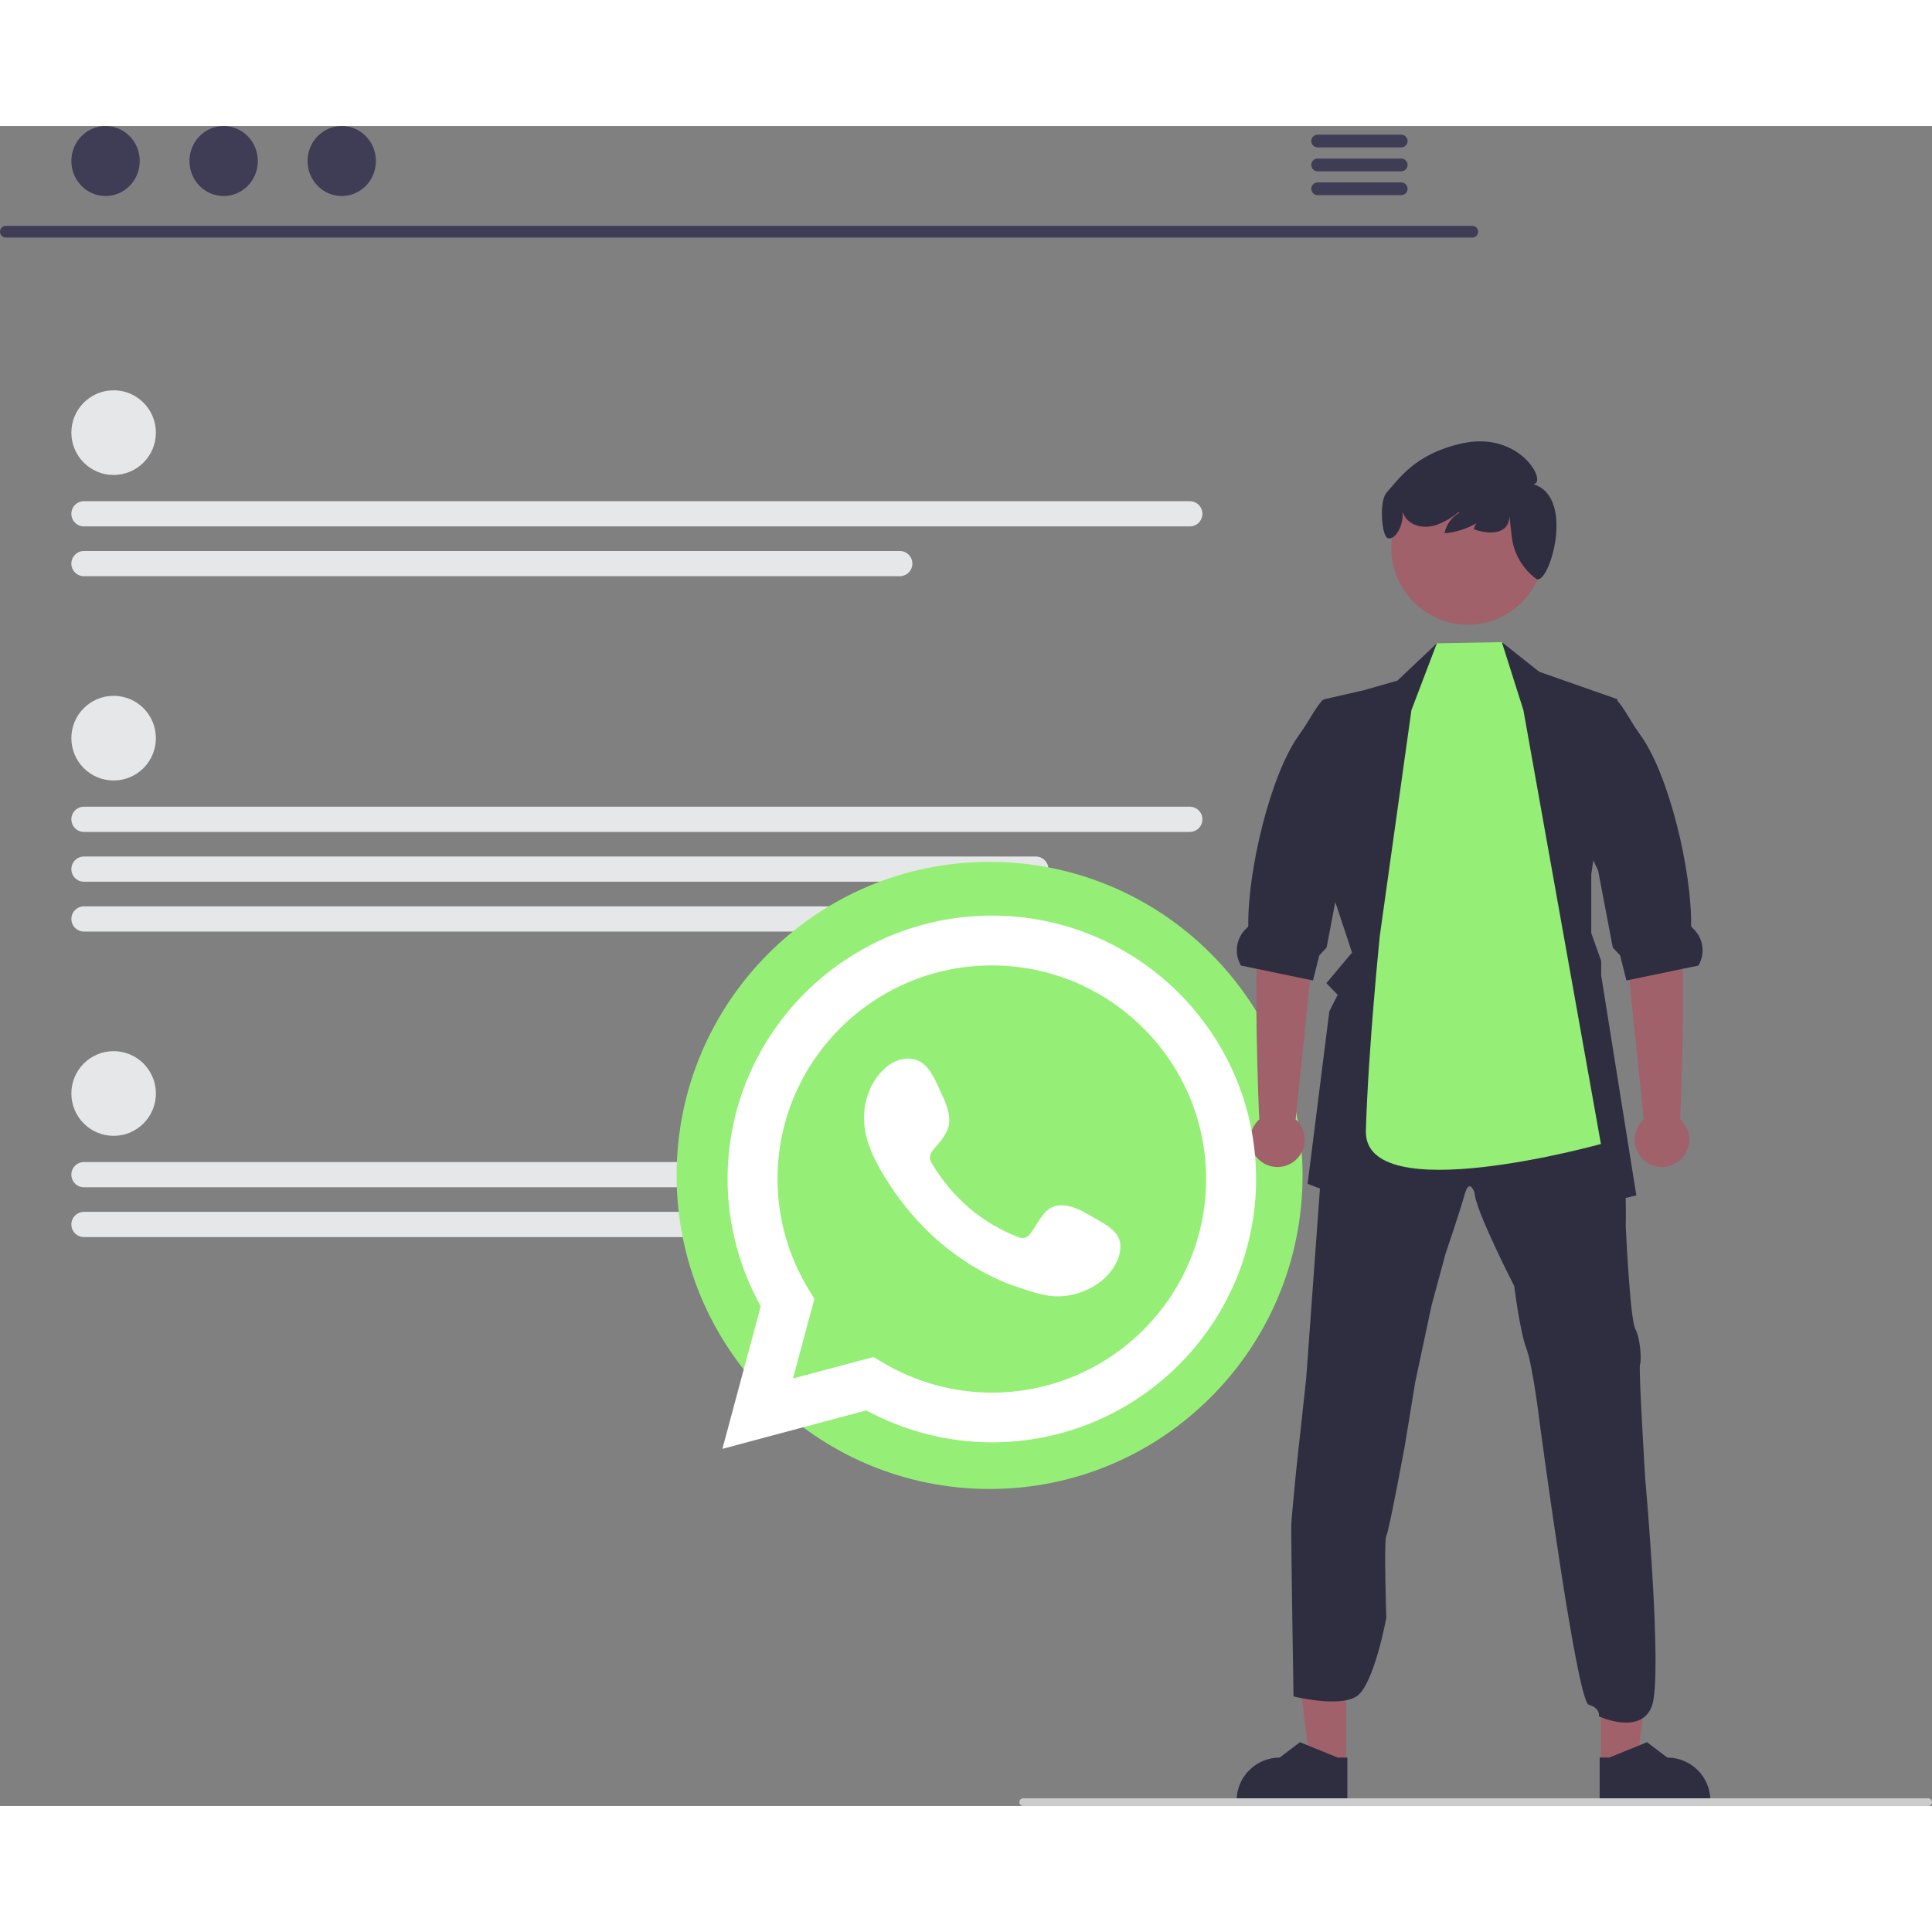 <svg width="10" height="10" viewBox="0 0 115 100" fill="none" xmlns="http://www.w3.org/2000/svg">
<rect x="0" y="0" width="115" height="100" fill="#808080" stroke="none"/>
<g id="undraw_security_re_a2rk 1" clip-path="url(#clip0_433_1721)">
<path id="Vector" d="M87.648 6.64H0.34C0.249 6.638 0.163 6.6 0.099 6.535C0.036 6.47 0 6.383 0 6.292C0 6.201 0.036 6.113 0.099 6.048C0.163 5.983 0.249 5.946 0.34 5.944H87.648C87.739 5.946 87.825 5.983 87.889 6.048C87.953 6.113 87.988 6.201 87.988 6.292C87.988 6.383 87.953 6.47 87.889 6.535C87.825 6.6 87.739 6.638 87.648 6.64Z" fill="#3F3D56"/>
<path id="Vector_2" d="M6.283 4.168C7.407 4.168 8.318 3.235 8.318 2.084C8.318 0.933 7.407 0 6.283 0C5.159 0 4.248 0.933 4.248 2.084C4.248 3.235 5.159 4.168 6.283 4.168Z" fill="#3F3D56"/>
<path id="Vector_3" d="M13.312 4.168C14.436 4.168 15.347 3.235 15.347 2.084C15.347 0.933 14.436 0 13.312 0C12.188 0 11.277 0.933 11.277 2.084C11.277 3.235 12.188 4.168 13.312 4.168Z" fill="#3F3D56"/>
<path id="Vector_4" d="M20.341 4.168C21.465 4.168 22.376 3.235 22.376 2.084C22.376 0.933 21.465 0 20.341 0C19.218 0 18.307 0.933 18.307 2.084C18.307 3.235 19.218 4.168 20.341 4.168Z" fill="#3F3D56"/>
<path id="Vector_5" d="M83.415 0.517H78.422C78.323 0.519 78.229 0.559 78.16 0.63C78.091 0.701 78.052 0.796 78.052 0.895C78.052 0.994 78.091 1.09 78.16 1.161C78.229 1.231 78.323 1.272 78.422 1.274H83.415C83.514 1.272 83.609 1.231 83.678 1.161C83.747 1.09 83.786 0.994 83.786 0.895C83.786 0.796 83.747 0.701 83.678 0.63C83.609 0.559 83.514 0.519 83.415 0.517Z" fill="#3F3D56"/>
<path id="Vector_6" d="M83.416 1.938H78.422C78.323 1.94 78.229 1.981 78.16 2.052C78.091 2.123 78.052 2.218 78.052 2.317C78.052 2.416 78.091 2.512 78.16 2.582C78.229 2.653 78.323 2.694 78.422 2.696H83.416C83.514 2.694 83.609 2.653 83.678 2.582C83.747 2.512 83.786 2.416 83.786 2.317C83.786 2.218 83.747 2.123 83.678 2.052C83.609 1.981 83.514 1.94 83.416 1.938Z" fill="#3F3D56"/>
<path id="Vector_7" d="M83.416 3.358H78.422C78.323 3.36 78.229 3.401 78.16 3.472C78.091 3.543 78.052 3.638 78.052 3.737C78.052 3.836 78.091 3.931 78.16 4.002C78.229 4.073 78.323 4.114 78.422 4.116H83.416C83.514 4.114 83.609 4.073 83.678 4.002C83.747 3.931 83.786 3.836 83.786 3.737C83.786 3.638 83.747 3.543 83.678 3.472C83.609 3.401 83.514 3.36 83.416 3.358Z" fill="#3F3D56"/>
<path id="Vector_8" d="M6.764 20.772C8.153 20.772 9.279 19.644 9.279 18.252C9.279 16.86 8.153 15.732 6.764 15.732C5.374 15.732 4.248 16.86 4.248 18.252C4.248 19.644 5.374 20.772 6.764 20.772Z" fill="#E6E7E8"/>
<path id="Vector_9" d="M70.823 23.833H4.997C4.798 23.833 4.608 23.754 4.467 23.613C4.327 23.472 4.248 23.281 4.248 23.082C4.248 22.883 4.327 22.692 4.467 22.552C4.608 22.411 4.798 22.332 4.997 22.332H70.823C71.022 22.332 71.212 22.411 71.353 22.552C71.493 22.692 71.572 22.883 71.572 23.082C71.572 23.281 71.493 23.472 71.353 23.613C71.212 23.754 71.022 23.833 70.823 23.833Z" fill="#E6E7E8"/>
<path id="Vector_10" d="M53.559 26.798H4.997C4.798 26.798 4.608 26.719 4.467 26.579C4.327 26.438 4.248 26.247 4.248 26.048C4.248 25.849 4.327 25.658 4.467 25.517C4.608 25.376 4.798 25.297 4.997 25.297H53.559C53.758 25.297 53.948 25.376 54.089 25.517C54.229 25.658 54.308 25.849 54.308 26.048C54.308 26.247 54.229 26.438 54.089 26.579C53.948 26.719 53.758 26.798 53.559 26.798Z" fill="#E6E7E8"/>
<path id="Vector_11" d="M6.764 60.11C8.153 60.11 9.279 58.981 9.279 57.589C9.279 56.197 8.153 55.069 6.764 55.069C5.374 55.069 4.248 56.197 4.248 57.589C4.248 58.981 5.374 60.11 6.764 60.11Z" fill="#E6E7E8"/>
<path id="Vector_12" d="M70.823 63.17H4.997C4.899 63.17 4.801 63.151 4.71 63.113C4.619 63.076 4.537 63.02 4.467 62.951C4.397 62.881 4.342 62.798 4.304 62.707C4.266 62.616 4.247 62.518 4.247 62.42C4.247 62.321 4.266 62.223 4.304 62.132C4.342 62.041 4.397 61.958 4.467 61.889C4.537 61.819 4.619 61.764 4.71 61.726C4.801 61.688 4.899 61.669 4.997 61.669H70.823C71.032 61.681 71.229 61.77 71.375 61.92C71.521 62.069 71.607 62.268 71.614 62.478C71.608 62.575 71.582 62.671 71.539 62.758C71.496 62.846 71.436 62.925 71.363 62.989C71.289 63.053 71.204 63.102 71.111 63.133C71.019 63.165 70.921 63.177 70.823 63.17Z" fill="#E6E7E8"/>
<path id="Vector_13" d="M53.559 66.136H4.997C4.798 66.136 4.608 66.057 4.467 65.916C4.327 65.775 4.248 65.584 4.248 65.385C4.248 65.186 4.327 64.995 4.467 64.855C4.608 64.714 4.798 64.635 4.997 64.635H53.559C53.758 64.635 53.948 64.714 54.089 64.855C54.229 64.995 54.308 65.186 54.308 65.385C54.308 65.584 54.229 65.775 54.089 65.916C53.948 66.057 53.758 66.136 53.559 66.136Z" fill="#E6E7E8"/>
<path id="Vector_14" d="M6.764 38.958C8.153 38.958 9.279 37.83 9.279 36.438C9.279 35.046 8.153 33.918 6.764 33.918C5.374 33.918 4.248 35.046 4.248 36.438C4.248 37.83 5.374 38.958 6.764 38.958Z" fill="#E6E7E8"/>
<path id="Vector_15" d="M70.823 42.019H4.997C4.798 42.019 4.608 41.94 4.467 41.799C4.327 41.658 4.248 41.467 4.248 41.268C4.248 41.069 4.327 40.878 4.467 40.738C4.608 40.597 4.798 40.518 4.997 40.518H70.823C71.022 40.518 71.212 40.597 71.353 40.738C71.493 40.878 71.572 41.069 71.572 41.268C71.572 41.467 71.493 41.658 71.353 41.799C71.212 41.94 71.022 42.019 70.823 42.019Z" fill="#E6E7E8"/>
<path id="Vector_16" d="M61.656 44.984H4.997C4.798 44.984 4.608 44.905 4.467 44.764C4.327 44.624 4.248 44.433 4.248 44.234C4.248 44.035 4.327 43.844 4.467 43.703C4.608 43.562 4.798 43.483 4.997 43.483H61.656C61.855 43.483 62.046 43.562 62.186 43.703C62.327 43.844 62.406 44.035 62.406 44.234C62.406 44.433 62.327 44.624 62.186 44.764C62.046 44.905 61.855 44.984 61.656 44.984Z" fill="#E6E7E8"/>
<path id="Vector_17" d="M57.811 47.95H4.997C4.798 47.95 4.608 47.871 4.467 47.73C4.327 47.589 4.248 47.398 4.248 47.199C4.248 47 4.327 46.809 4.467 46.669C4.608 46.528 4.798 46.449 4.997 46.449H57.811C58.01 46.449 58.2 46.528 58.34 46.669C58.481 46.809 58.56 47 58.56 47.199C58.56 47.398 58.481 47.589 58.34 47.73C58.2 47.871 58.01 47.95 57.811 47.95Z" fill="#E6E7E8"/>
<path id="Vector_18" d="M58.904 81.129C69.192 81.129 77.533 72.773 77.533 62.465C77.533 52.157 69.192 43.801 58.904 43.801C48.615 43.801 40.274 52.157 40.274 62.465C40.274 72.773 48.615 81.129 58.904 81.129Z" fill="#95EF76"/>
<path id="Vector_19" d="M58.878 67.541C59.556 67.541 60.106 66.99 60.106 66.31C60.106 65.631 59.556 65.08 58.878 65.08C58.199 65.08 57.649 65.631 57.649 66.31C57.649 66.99 58.199 67.541 58.878 67.541Z" fill="#95EF76"/>
<path id="Vector_20" d="M80.124 97.531L77.98 97.531L76.96 89.246L80.124 89.246L80.124 97.531Z" fill="#A0616A"/>
<path id="Vector_21" d="M80.199 99.771L73.606 99.771V99.688C73.606 99.006 73.877 98.352 74.358 97.87C74.839 97.388 75.492 97.117 76.172 97.117L77.377 96.202L79.624 97.117L80.199 97.117L80.199 99.771Z" fill="#2F2E41"/>
<path id="Vector_22" d="M95.292 97.531L97.436 97.531L98.456 89.246L95.292 89.246L95.292 97.531Z" fill="#A0616A"/>
<path id="Vector_23" d="M95.217 99.771L101.809 99.771V99.688C101.809 99.006 101.539 98.352 101.058 97.87C100.577 97.388 99.924 97.117 99.243 97.117L98.039 96.202L95.792 97.117L95.217 97.117L95.217 99.771Z" fill="#2F2E41"/>
<path id="Vector_24" d="M76.865 83.158C76.897 82.686 77.149 80.071 77.149 80.071L77.752 74.527L78.815 59.831L78.884 58.869L84.451 57.798L88.256 55.971L92.778 57.419L96.3 58.742C96.3 58.742 96.306 59.308 96.333 59.992C96.369 60.888 96.432 61.986 96.583 62.271C96.835 62.776 96.771 65.484 96.771 65.484C96.771 65.484 97.022 70.993 97.337 71.597C97.652 72.201 97.715 73.46 97.62 73.712C97.525 73.964 97.935 80.58 97.935 80.58C97.935 80.58 98.988 92.289 98.327 94.055C97.667 95.82 95.172 94.664 95.172 94.664C95.172 94.664 95.293 94.192 94.569 93.97C93.846 93.748 91.642 77.146 91.642 77.146C91.642 77.146 91.231 73.742 90.855 72.766C90.478 71.791 90.131 69.049 90.131 69.049C90.131 69.049 87.804 64.513 87.773 63.504C87.773 63.504 87.469 62.56 87.181 63.599C86.893 64.638 86.044 67.127 86.044 67.127L85.217 70.184L84.243 74.751L83.613 78.596C83.613 78.596 82.669 83.699 82.518 83.919C82.368 84.14 82.518 88.802 82.518 88.802C82.518 88.802 81.789 92.773 80.758 93.466C79.727 94.159 76.995 93.477 76.995 93.477C76.995 93.477 76.834 83.631 76.865 83.158Z" fill="#2F2E41"/>
<path id="Vector_25" d="M79.24 45.465L80.478 49.2L78.951 51.021L79.623 51.715L79.127 52.695L77.834 62.968L84.925 65.662L87.313 62.662L89.196 65.662L97.401 63.653L95.308 50.553V49.697L94.718 48.043V44.542L96.278 34.121L91.621 32.487L89.395 30.722L88.674 33.205L85.606 32.658L85.527 30.793L83.179 33.014L81.203 33.579L78.836 34.121L78.535 34.877L79.138 34.726L79.04 44.55L79.24 45.465Z" fill="#2F2E41"/>
<path id="Vector_26" d="M77.121 59.131L78.312 47.582L78.626 42.828L75.293 42.224C75.293 42.224 75.425 45.623 74.988 47.541C74.557 49.433 74.931 58.877 74.958 59.13C74.713 59.349 74.54 59.638 74.463 59.957C74.385 60.277 74.406 60.613 74.524 60.92C74.641 61.227 74.848 61.492 75.119 61.679C75.389 61.865 75.71 61.965 76.038 61.966C76.366 61.966 76.687 61.866 76.958 61.68C77.228 61.493 77.436 61.229 77.553 60.922C77.671 60.614 77.692 60.279 77.615 59.959C77.538 59.639 77.366 59.35 77.121 59.131Z" fill="#A0616A"/>
<path id="Vector_27" d="M73.87 49.975L74.797 50.166L77.978 50.827L78.154 50.863L78.529 49.368L78.965 48.902L79.794 44.55L79.838 44.323L81.091 41.641L81.957 33.579L78.734 34.159C78.718 34.176 78.703 34.194 78.688 34.212C78.225 34.738 77.895 35.469 77.355 36.204C75.599 38.598 74.251 44.414 74.304 47.601C74.305 47.652 74.253 47.708 74.189 47.765C73.891 48.04 73.696 48.41 73.637 48.813C73.579 49.215 73.661 49.626 73.87 49.975Z" fill="#2F2E41"/>
<path id="Vector_28" d="M97.843 59.131L96.652 47.582L96.338 42.828L99.671 42.224C99.671 42.224 99.539 45.623 99.976 47.541C100.407 49.433 100.033 58.877 100.006 59.13C100.251 59.349 100.424 59.638 100.501 59.957C100.579 60.277 100.558 60.613 100.441 60.92C100.323 61.227 100.116 61.492 99.846 61.679C99.575 61.865 99.254 61.965 98.926 61.966C98.598 61.966 98.277 61.866 98.006 61.68C97.736 61.493 97.528 61.229 97.411 60.922C97.293 60.614 97.272 60.279 97.349 59.959C97.426 59.639 97.599 59.35 97.843 59.131Z" fill="#A0616A"/>
<path id="Vector_29" d="M101.095 49.975L100.168 50.166L96.987 50.827L96.811 50.863L96.435 49.368L95.999 48.902L95.17 44.55L95.127 44.323L93.874 41.641L94.16 33.579L96.23 34.159C96.247 34.176 96.262 34.194 96.277 34.212C96.74 34.738 97.07 35.469 97.61 36.204C99.366 38.598 100.713 44.414 100.661 47.601C100.659 47.652 100.712 47.708 100.775 47.765C101.074 48.04 101.269 48.41 101.327 48.813C101.385 49.215 101.303 49.626 101.095 49.975Z" fill="#2F2E41"/>
<path id="Vector_30" d="M84.013 34.772L85.527 30.793L89.395 30.722L90.679 34.772L95.293 60.593C95.293 60.593 81.159 64.536 81.302 59.796C81.453 54.812 82.133 48.192 82.133 48.192L84.013 34.772Z" fill="#95EF76"/>
<path id="Vector_31" d="M87.374 29.68C89.891 29.68 91.931 27.636 91.931 25.115C91.931 22.593 89.891 20.549 87.374 20.549C84.858 20.549 82.817 22.593 82.817 25.115C82.817 27.636 84.858 29.68 87.374 29.68Z" fill="#A0616A"/>
<path id="Vector_32" d="M82.549 21.803C83.29 20.994 84.218 19.513 87.029 18.891C90.502 18.123 92.143 21.266 91.267 21.318C93.828 22.095 92.183 27.404 91.449 26.959C91.442 26.954 91.436 26.95 91.43 26.945C91.036 26.653 90.704 26.284 90.457 25.86C90.209 25.436 90.05 24.966 89.99 24.479L89.85 23.222C89.83 24.244 88.787 24.38 87.722 24.003C87.785 23.779 87.905 23.575 88.071 23.412C88.237 23.249 88.442 23.131 88.666 23.072C87.924 23.746 86.98 24.158 85.981 24.242C86.034 23.986 86.14 23.744 86.293 23.533C86.447 23.322 86.643 23.146 86.87 23.017L86.828 22.975C86.412 23.327 85.934 23.598 85.419 23.775C84.832 23.943 84.128 23.852 83.726 23.391C83.618 23.264 83.536 23.117 83.485 22.957C83.572 23.767 83.03 24.691 82.609 24.532C82.259 24.464 82.055 22.341 82.549 21.803Z" fill="#2F2E41"/>
<path id="Vector_33" d="M115 99.771C115 99.801 114.994 99.831 114.982 99.859C114.971 99.886 114.954 99.912 114.933 99.933C114.912 99.954 114.886 99.971 114.859 99.983C114.831 99.994 114.801 100 114.771 100H60.904C60.843 100 60.785 99.976 60.742 99.933C60.699 99.89 60.675 99.832 60.675 99.771C60.675 99.71 60.699 99.652 60.742 99.609C60.785 99.566 60.843 99.542 60.904 99.542H114.771C114.801 99.542 114.831 99.547 114.859 99.559C114.886 99.57 114.912 99.587 114.933 99.609C114.954 99.63 114.971 99.655 114.982 99.683C114.994 99.711 115 99.741 115 99.771Z" fill="#CCCCCC"/>
<g id="Group">
<g id="Group_2">
<path id="Vector_34" d="M43 78.741L45.282 70.252C43.991 67.928 43.308 65.322 43.308 62.68C43.311 54.032 50.367 47 59.039 47C67.711 47 74.766 54.032 74.766 62.676C74.766 71.32 67.711 78.353 59.039 78.353C56.435 78.353 53.866 77.697 51.562 76.452L43 78.741ZM51.987 73.274L52.525 73.595C54.503 74.77 56.757 75.394 59.035 75.394C66.069 75.394 71.791 69.691 71.791 62.68C71.791 55.669 66.069 49.966 59.035 49.966C52.001 49.966 46.28 55.669 46.28 62.68C46.28 64.993 46.924 67.275 48.145 69.272L48.474 69.815L47.2 74.555L51.987 73.274Z" fill="white"/>
<path id="Vector_35" fill-rule="evenodd" clip-rule="evenodd" d="M64.891 64.856C64.244 64.472 63.402 64.038 62.638 64.352C62.054 64.591 61.679 65.505 61.3 65.97C61.105 66.21 60.872 66.246 60.575 66.126C58.377 65.254 56.697 63.791 55.483 61.777C55.278 61.463 55.313 61.216 55.561 60.927C55.925 60.497 56.386 60.01 56.485 59.432C56.584 58.853 56.311 58.176 56.071 57.661C55.763 57.002 55.42 56.064 54.758 55.69C54.149 55.348 53.346 55.538 52.805 55.979C51.867 56.737 51.418 57.929 51.432 59.111C51.435 59.446 51.478 59.781 51.556 60.105C51.743 60.885 52.104 61.611 52.511 62.303C52.819 62.825 53.151 63.329 53.509 63.816C54.684 65.406 56.145 66.789 57.836 67.822C58.682 68.337 59.591 68.792 60.536 69.102C61.594 69.451 62.535 69.815 63.678 69.596C64.874 69.37 66.052 68.633 66.526 67.483C66.668 67.145 66.735 66.764 66.657 66.404C66.501 65.656 65.493 65.216 64.891 64.856Z" fill="white"/>
</g>
</g>
</g>
<defs>
<clipPath id="clip0_433_1721">
<rect width="115" height="100" fill="white"/>
</clipPath>
</defs>
</svg>
